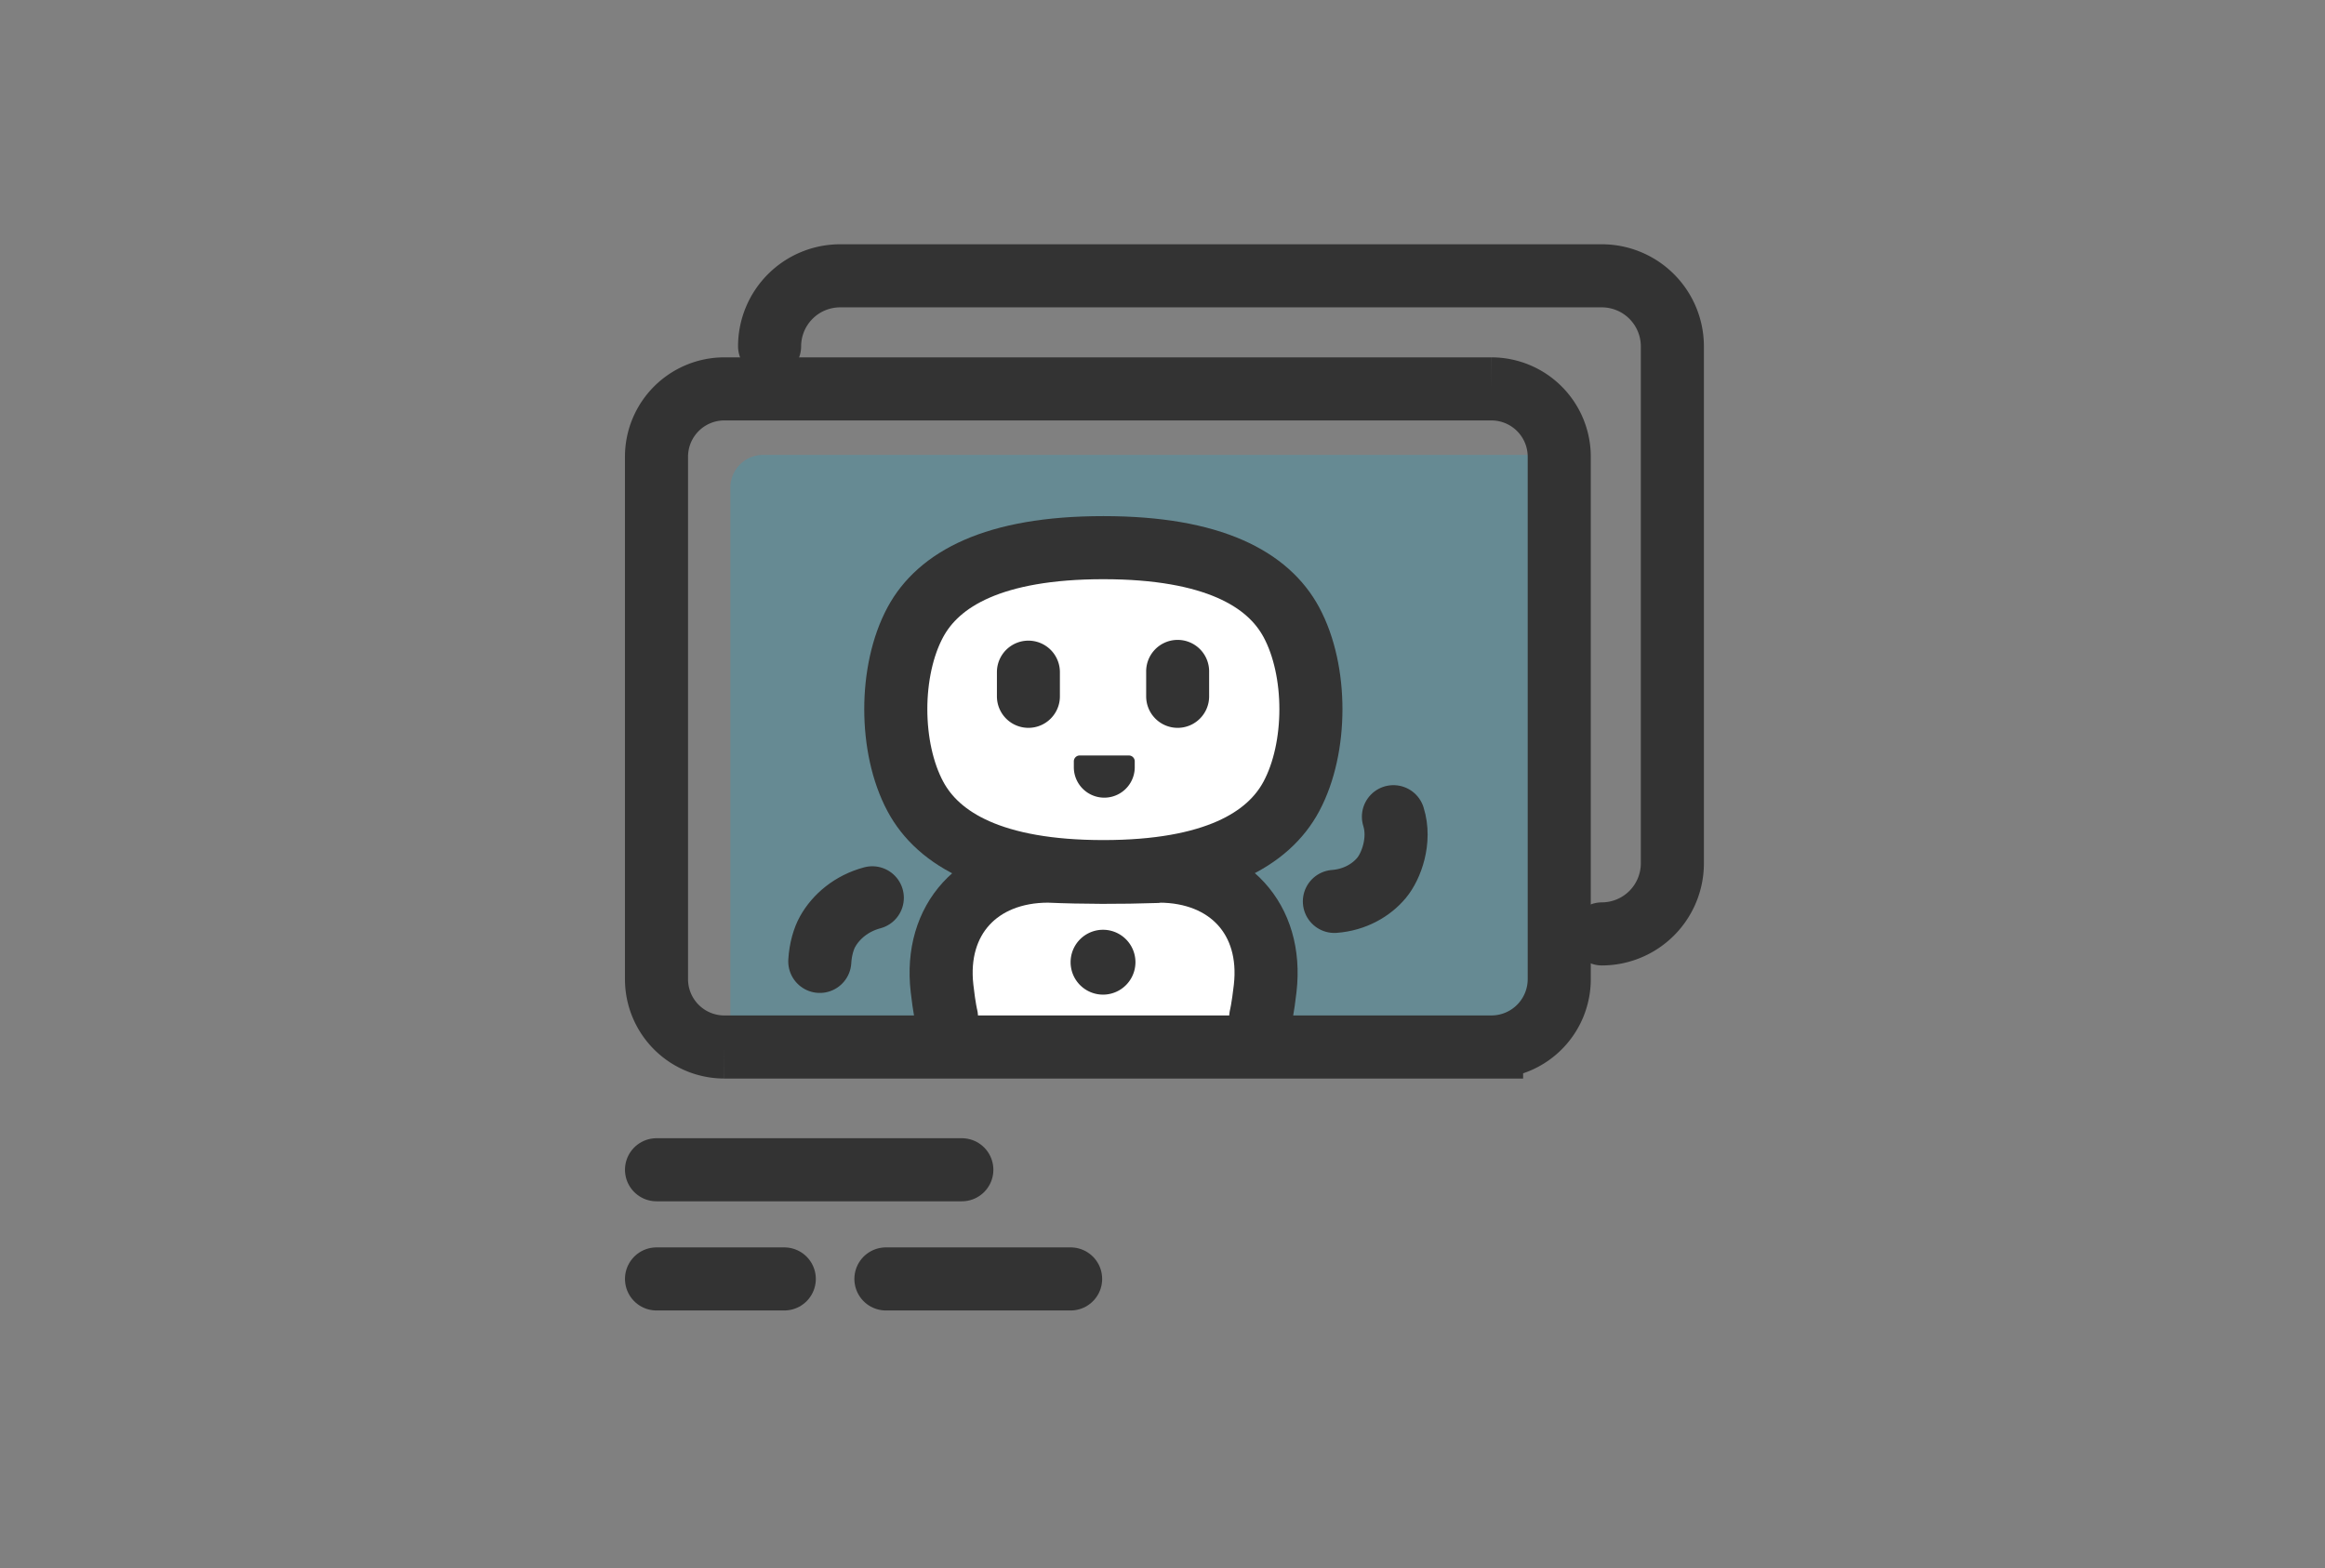 <svg xmlns="http://www.w3.org/2000/svg" width="129" height="87" viewBox="0 0 129 87">
    <rect x="0" y="0" width="129" height="87" fill="#808080" stroke="none"/>
    <g fill="none" fill-rule="evenodd">
        <path fill="#00B5E2" d="M84.7 58.091H42.337a1.818 1.818 0 0 1-1.813-1.812V27.052c0-.997.815-1.813 1.813-1.813H84.7c.997 0 1.813.816 1.813 1.813V56.28c0 .996-.816 1.812-1.813 1.812" opacity=".2"/>
        <path fill="#FFF" d="M69.951 56.423s.115-.441.246-1.587c.44-3.849-2.041-6.504-5.895-6.504l-.161.021c-1.97.064-4.011.064-5.978-.021-3.853 0-6.336 2.655-5.895 6.504.13 1.146.246 1.587.246 1.587"/>
        <path stroke="#333" stroke-linecap="round" stroke-width="3.5" d="M69.951 56.423s.115-.441.246-1.587c.44-3.849-2.041-6.504-5.895-6.504l-.161.021c-1.97.064-4.011.064-5.978-.021-3.853 0-6.336 2.655-5.895 6.504.13 1.146.246 1.587.246 1.587"/>
        <path fill="#333" d="M62.999 53.386a1.799 1.799 0 1 1-3.598 0 1.799 1.799 0 0 1 3.598 0"/>
        <path stroke="#333" stroke-linecap="round" stroke-width="3.5" d="M74.037 50.013c1.135-.086 2.047-.624 2.615-1.304.533-.637 1.077-2.073.661-3.396M48.399 49.813c-1.167.311-2.016 1.05-2.477 1.87-.218.388-.4.99-.437 1.658"/>
        <path fill="#FFF" d="M71.65 44.187c-1.277 2.387-4.333 4.173-10.432 4.173-6.098 0-9.155-1.786-10.431-4.173-1.443-2.696-1.45-6.972 0-9.665 1.282-2.38 4.333-4.136 10.431-4.136 6.099 0 9.15 1.756 10.432 4.136 1.45 2.693 1.443 6.97 0 9.665"/>
        <path stroke="#333" stroke-width="3.5" d="M71.65 44.187c-1.277 2.387-4.333 4.173-10.432 4.173-6.098 0-9.155-1.786-10.431-4.173-1.443-2.696-1.45-6.972 0-9.665 1.282-2.38 4.333-4.136 10.431-4.136 6.099 0 9.15 1.756 10.432 4.136 1.45 2.693 1.443 6.97 0 9.665z"/>
        <path fill="#333" d="M57.06 40.383a1.747 1.747 0 0 1-1.747-1.746v-1.345a1.747 1.747 0 0 1 3.494 0v1.345c0 .964-.782 1.746-1.747 1.746M65.34 40.383a1.746 1.746 0 0 1-1.746-1.746v-1.345a1.747 1.747 0 1 1 3.493 0v1.345c0 .964-.782 1.746-1.747 1.746M59.58 42.242v.325a1.69 1.69 0 0 0 3.38 0v-.325a.326.326 0 0 0-.325-.326h-2.73a.326.326 0 0 0-.325.326"/>
        <path stroke="#333" stroke-linecap="round" stroke-width="3.5" d="M42.7 19.208a3.916 3.916 0 0 1 3.906-3.905h42.277a3.917 3.917 0 0 1 3.906 3.905V47.91a3.918 3.918 0 0 1-3.906 3.906"/>
        <path stroke="#333" stroke-width="3.5" d="M82.759 58.091h-42.58a3.765 3.765 0 0 1-3.754-3.753V25.33a3.765 3.765 0 0 1 3.754-3.753h42.58a3.765 3.765 0 0 1 3.754 3.753v29.007a3.765 3.765 0 0 1-3.754 3.753z"/>
        <path stroke="#333" stroke-linecap="round" stroke-width="3.5" d="M36.426 64.902h16.94M36.426 70.959h7.089M49.154 70.959h10.248"/>
    </g>
</svg>
